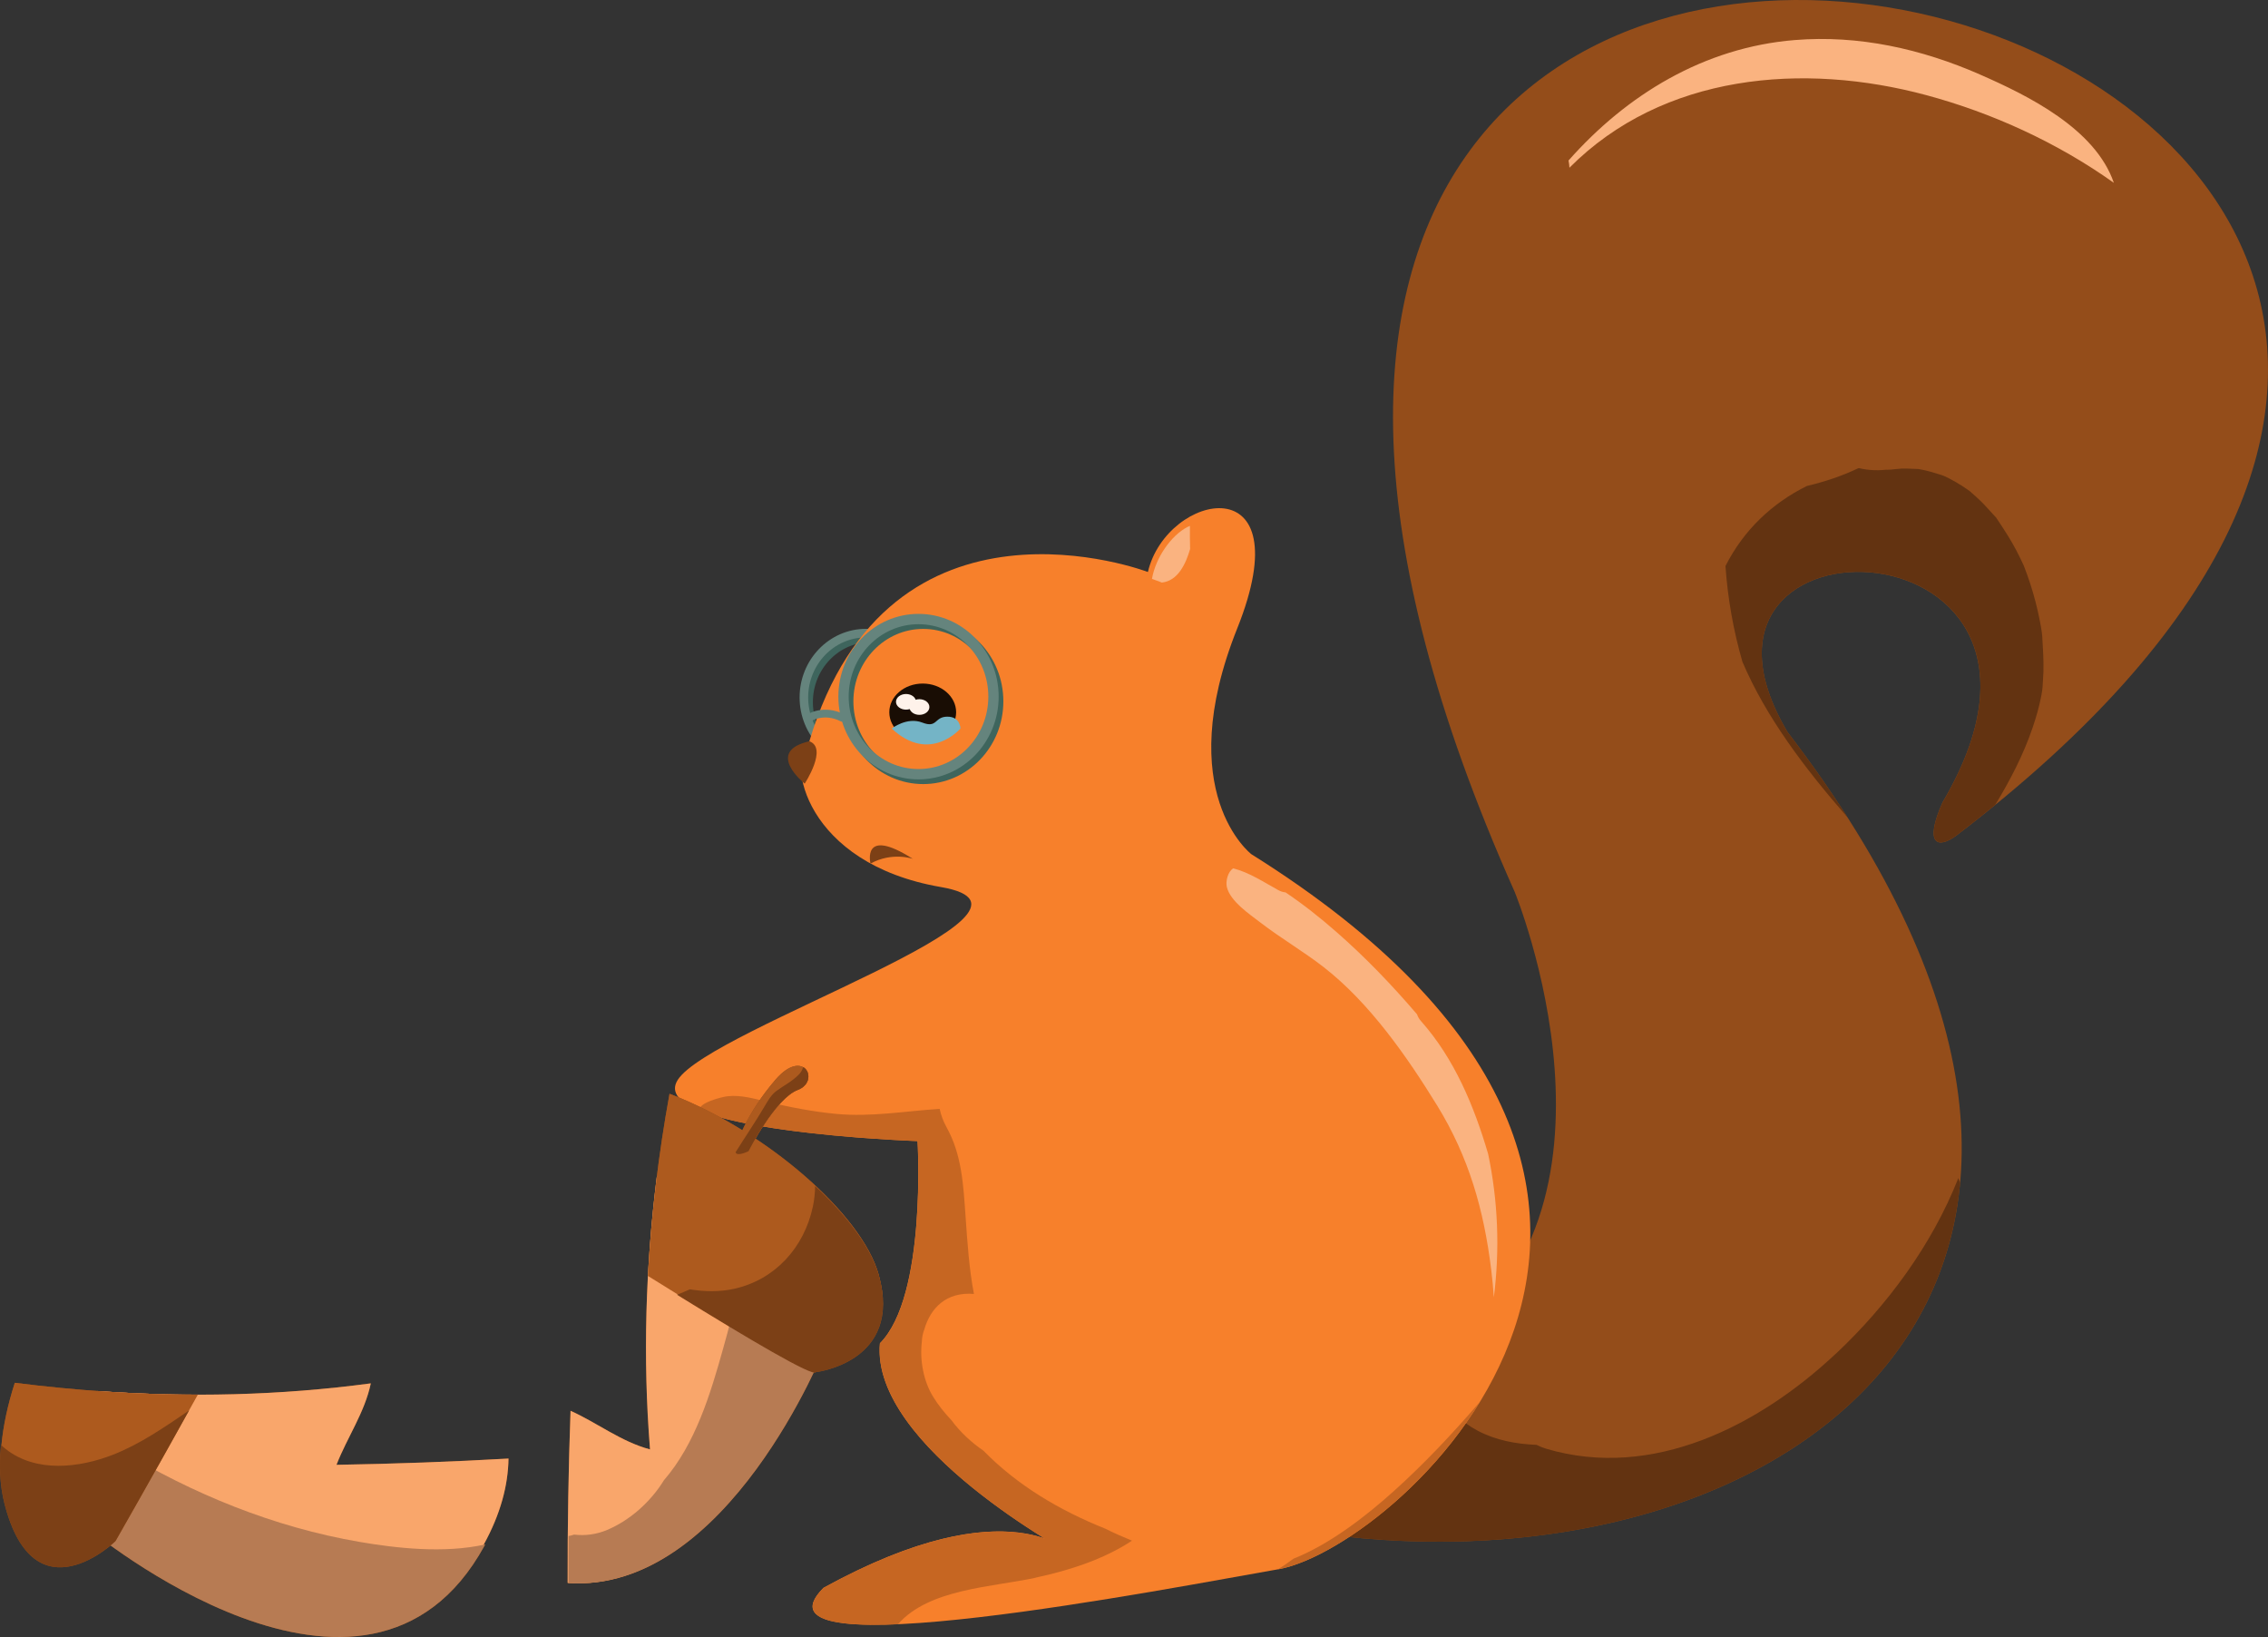 <?xml version="1.0" encoding="UTF-8"?>
<svg id="Layer_2" data-name="Layer 2" xmlns="http://www.w3.org/2000/svg" viewBox="0 0 597.38 431.08">
  <rect x="0" y="0" width="597.38" height="431.08" fill="#333333" stroke="none"/>
  <defs>
    <style>
      .cls-1 {
        fill: #190d04;
      }

      .cls-1, .cls-2, .cls-3, .cls-4, .cls-5, .cls-6, .cls-7, .cls-8, .cls-9, .cls-10, .cls-11, .cls-12 {
        stroke-width: 0px;
      }

      .cls-2 {
        fill: #944d1a;
      }

      .cls-3 {
        fill: #ad5a1e;
      }

      .cls-4 {
        fill: #fab380;
      }

      .cls-5 {
        fill: #7c4016;
      }

      .cls-6 {
        fill: #c66622;
      }

      .cls-13 {
        stroke-linecap: round;
        stroke-width: 2.05px;
      }

      .cls-13, .cls-14, .cls-15, .cls-16, .cls-17 {
        fill: none;
        stroke-miterlimit: 10;
      }

      .cls-13, .cls-14, .cls-17 {
        stroke: #65847d;
      }

      .cls-14, .cls-16 {
        stroke-width: 2.72px;
      }

      .cls-7 {
        fill: #f9a66b;
      }

      .cls-15, .cls-16 {
        stroke: #3e655d;
      }

      .cls-15, .cls-17 {
        stroke-width: 2.26px;
      }

      .cls-8 {
        fill: #fef2ea;
      }

      .cls-9 {
        fill: #74b4c6;
      }

      .cls-10 {
        fill: #b77b53;
      }

      .cls-11 {
        fill: #633311;
      }

      .cls-12 {
        fill: #f7802b;
      }
    </style>
  </defs>
  <g id="SadSqwee">
    <g>
      <g>
        <path class="cls-2" d="m353.13,404.5c120.13,13.62,227.88-68.11,117.65-211.78-35.92-60.68,85.45-56.97,40.87,18.58-4.95,11.15-1.24,12.38,3.72,8.67C802.69.77,229.29-145.37,398.95,234.83c0,0,34.68,84.21-19.82,120.13-54.49,35.92-60.68,32.2-26.01,49.54Z"/>
        <path class="cls-11" d="m483.53,356.48c-20.12,18.89-48.21,33.34-76.25,25.02-.93-.28-1.78-.63-2.56-1.03-5.42-.21-10.73-1.21-15.48-3.71-9-4.72-11.9-12.73-10.95-21.23-53.69,35.31-59.64,31.73-25.15,48.98,81.31,9.22,156.93-25.24,163.15-93.02-.15-.42-.33-.83-.48-1.25-6.94,17.6-18.76,33.57-32.27,46.25Z"/>
        <path class="cls-4" d="m521.48,19.6c-15.43-6.74-31.92-10.43-48.79-9.05-23.84,1.94-44.23,14.4-59.55,31.72.13.65.22,1.29.24,1.9,24.66-24.76,61.58-27.85,94.06-19.1,17.18,4.63,34.38,12.42,49.34,23.08-4.87-14.23-22.54-22.97-35.3-28.54Z"/>
        <path class="cls-11" d="m537.91,167.45c-.05-.48-.09-.83-.12-1.06-.08-.52-.16-1.03-.25-1.55-.25-1.37-.53-2.74-.84-4.1-.73-3.18-1.65-6.32-2.75-9.4-.28-.77-.57-1.53-.86-2.3-.63-1.37-1.27-2.73-1.98-4.07-1.49-2.84-3.22-5.49-5-8.16-.14-.22-.25-.39-.35-.53-.12-.12-.26-.26-.45-.47-1.21-1.3-2.35-2.64-3.62-3.88-.94-.92-1.94-1.77-2.91-2.64-.65-.46-1.32-.92-1.99-1.35-1.09-.69-2.21-1.34-3.36-1.94-.44-.23-.89-.43-1.33-.64-.2-.07-.45-.17-.8-.3-1.27-.34-2.5-.79-3.78-1.1-.7-.17-1.4-.3-2.11-.43-.09,0-.17-.02-.27-.03-1.4-.03-2.78-.14-4.18-.11-.68.01-6.47.7-3.03.15-2.84.45-5.68.37-8.3-.27-.07.02-.15.04-.22.05-4.31,2.06-8.84,3.54-13.48,4.65-9.15,4.53-16.63,11.56-21.45,21.08.59,8.55,2.1,17,4.46,25.2,6.23,14.64,16.46,28.1,27.41,40.67.06.05.13.11.19.16-4.66-7.28-9.89-14.74-15.75-22.37-35.92-60.68,85.45-56.97,40.87,18.58-4.95,11.15-1.24,12.38,3.72,8.67,3.5-2.67,6.88-5.34,10.13-7.99,3.96-6.5,7.45-13.23,9.88-20.38.95-2.78,1.75-5.59,2.3-8.48.08-.42.14-.84.21-1.26.02-.22.05-.52.1-.93.05-1.33.19-2.65.23-3.98.09-3.19-.14-6.33-.32-9.51Z"/>
        <path class="cls-11" d="m398.52,335.24c-.93,1.48-1.91,2.95-2.98,4.37.89.21,1.73.54,2.52.92.08-1.74.28-3.52.46-5.29Z"/>
        <ellipse class="cls-15" cx="229.36" cy="184.9" rx="16.38" ry="16.94"/>
        <ellipse class="cls-17" cx="228.12" cy="183.66" rx="16.38" ry="16.94"/>
        <path id="body" class="cls-12" d="m302.35,150.62s-68.11-26.01-89.17,44.58c-6.19,4.95-1.24,32.2,34.68,38.39s-60.68,37.15-69.35,50.78c-8.67,13.62,63.16,16.1,63.16,16.1,0,0,2.48,40.87-9.91,53.25-2.48,27.25,50.78,55.73,50.78,55.73,0,0-16.1-18.58-65.64,8.67-22.29,22.29,91.65,0,120.13-4.95,32.2-6.19,134.99-99.08-7.43-188.24,0,0-21.05-16.1-3.72-59.45,17.34-43.35-18.58-35.92-23.53-14.86Z"/>
        <path class="cls-6" d="m272.78,415.44c8.96-1.93,18.03-4.86,25.38-9.74-2.38-.97-4.72-2-6.95-3.12-12.07-4.82-23.27-11.45-32.15-20.55-3.19-2.19-6.15-4.91-8.46-8.06-1.83-1.91-3.46-3.97-4.84-6.2-2.46-3.99-3.54-9.47-2.95-14.46.04-1.11.24-2.16.62-3.14,1.62-5.71,5.81-10.05,13.1-9.44-1.27-6.65-1.72-13.5-2.19-20.2-.61-8.63-.98-16.47-5.07-23.79-.84-1.51-1.42-3.11-1.77-4.74-9.03.57-18.01,2.18-27.14,1.33-6.21-.58-12.31-1.77-18.37-3.22-3.4-.81-6.81-1.82-10.34-1.44-1.39.15-7.85,1.72-7.41,3.77,16.2,6.62,57.45,8.05,57.45,8.05,0,0,2.48,40.87-9.91,53.25-1.9,20.85,28.83,42.42,43.37,51.4-8.97-3.13-26.91-4.23-58.23,13-8.18,8.18,2,10.35,19.58,9.58,8.22-9.35,24.56-9.73,36.3-12.26Z"/>
        <path class="cls-6" d="m367,392.76c-6.68,5.99-16.3,13.71-26.29,17.68-1.33.99-2.69,1.92-4.07,2.8.13-.02.27-.05.39-.07,13-2.5,37.48-19.13,52.7-43.93-7.14,8.26-14.6,16.23-22.73,23.52Z"/>
        <path class="cls-4" d="m313.42,138.48c-.22.09-.44.18-.67.3-4.38,2.28-8.38,8.17-9.33,13.66.64.23,1.3.45,1.93.69.22.08.43.19.65.28,4.26-.45,6.32-4.89,7.47-8.83-.04-2.03-.09-4.07-.05-6.1Z"/>
        <path class="cls-4" d="m323.15,233.6c.91,3.75,5.95,7.11,8.82,9.32,5.4,4.16,11.31,7.58,16.69,11.76,12.05,9.37,21.89,23.47,29.84,36.37,8.38,13.6,12.35,27.55,14.28,43.32.3,2.43.53,4.86.69,7.28,1.61-12.65,1.1-25.43-1.5-37.78-3.72-12.66-8.88-25.07-17.71-35.02-.49-.55-.82-1.14-1.01-1.74-6.59-7.7-13.6-15.02-21.29-21.74-4.19-3.67-8.65-7.22-13.36-10.38-.62-.05-1.26-.24-1.91-.6-3.79-2.09-7.61-4.63-11.85-5.73-1.44.85-2.06,3.43-1.69,4.95Z"/>
        <ellipse class="cls-1" cx="243.04" cy="187.56" rx="8.8" ry="7.56"/>
        <ellipse class="cls-8" cx="238.64" cy="184.81" rx="2.64" ry="2.06"/>
        <ellipse class="cls-8" cx="242.16" cy="186.18" rx="2.64" ry="2.06"/>
        <path class="cls-9" d="m234.87,191.84s4.02-3.14,8.05-1.57,3.14-1.54,6.6-1.55,3.46,3.12,3.46,3.12c0,0-8.05,9.42-18.11,0Z"/>
        <path class="cls-5" d="m211.95,206.35s-10.68-8.45,1.24-11.15c4.92,1.79-1.24,11.15-1.24,11.15Z"/>
        <ellipse class="cls-16" cx="243.17" cy="184.68" rx="19.75" ry="20.43"/>
        <ellipse class="cls-14" cx="241.93" cy="183.44" rx="19.75" ry="20.43"/>
        <path class="cls-13" d="m213.19,189.01s3.72-2.48,8.67,0"/>
        <path class="cls-5" d="m229.29,227.4s-2.48-9.91,11.15-1.24c0,0-5.41-1.92-11.15,1.24Z"/>
      </g>
      <g>
        <g>
          <path class="cls-2" d="m23.11,402.13s-3.41-16.51,2.6-35.83c23.92,1.71,47.97,1.19,71.96-2.02-1.61,7.7-6.23,14.22-9.04,21.45,15.2-.26,30.28-.8,45.31-1.65-.11,6.99-2.06,14.53-6.5,22.61-31.04,56.57-104.33-4.56-104.33-4.56Z"/>
          <path class="cls-2" d="m31.39,381.68c19.51,11.81,40.75,20.45,63.27,24.34,9.47,1.63,22.29,3.13,33.14.67-.07.12-.13.24-.2.37-31.04,56.57-104.33-4.56-104.33-4.56,0,0-2.3-11.17.22-25.87,2.6,1.74,5.23,3.43,7.9,5.05Z"/>
          <path class="cls-2" d="m23.11,402.13s-3.41-16.51,2.6-35.83c5.92.42,11.84.71,17.77.85-3.15,5.75-6.01,11.7-8.65,17.65-3.26,1.49-5.6,4.53-6.19,8.46-.81,5.48,3.92,11.3,9.46,11.62.05,0,.1,0,.15.01.02.21.03.42.07.63.62,3.91,4.78,7.36,8.84,6.41,3.1-.72,5.89-.88,8.58.66,3.23,1.85,5.52,5.02,7.61,8.01,2.4,3.43,7.73,3.72,10.85,1.25,2.15-1.7,3.03-4.21,2.79-6.69,1.71.14,3.43.2,5.14.18.46.31.98.58,1.56.81,10.66,4.28,21.99,6.56,32.86,4.5-34.56,30.54-93.43-18.55-93.43-18.55Z"/>
          <path class="cls-2" d="m1.33,395.73c-2.37-9.26-1.05-20.38,2.57-31.6,16,2.03,32.09,3.12,48.2,3.13-10.89,19.7-21.57,38.36-21.57,38.36,0,0-21.36,20.73-29.21-9.88Z"/>
          <path class="cls-2" d="m1.19,395.98c-1.22-4.75-1.46-9.99-.92-15.48.39.37.8.73,1.24,1.07,8.02,6.33,19.42,4.96,28.3,1.48,7.19-2.82,13.6-7.3,19.98-11.62-10.09,18.18-19.39,34.43-19.39,34.43,0,0-21.36,20.73-29.21-9.88Z"/>
          <g>
            <path class="cls-2" d="m171.21,381.66c-1.93-24.13-1.17-48.18,1.81-71.97,15.91,5.9,33.44,18.52,44.11,45.02,0,0-25.72,64.98-67.61,62.12-.05-15.05.21-30.14.76-45.33,7.07,3.19,13.34,8.15,20.93,10.17Z"/>
            <path class="cls-2" d="m151.21,404.1c2.91.37,5.94-.06,8.7-1.22,5.95-2.5,11.45-7.35,14.98-13.11,8.28-9.57,12.24-22.68,15.63-34.84,2.83-10.13,5.64-20.93,5.63-31.43,8.13,7.29,15.6,17.36,21.18,31.23,0,0-25.72,64.98-67.61,62.12-.01-4.12,0-8.23.03-12.36.5-.09.98-.22,1.46-.39Z"/>
            <path class="cls-2" d="m231.42,335.63c6.34,22.86-16.63,25.46-16.63,25.46-.66,1.56-23.03-11.93-44.13-25.1.86-16.09,2.8-32.1,5.69-47.97,25.39,9.71,50.65,31.66,55.07,47.61Z"/>
            <path class="cls-2" d="m181.7,339.52c3.9.63,7.85.7,11.67-.14,10.81-2.39,18.44-10.91,20.73-21.61.39-1.81.57-3.63.6-5.45,8.56,7.96,14.8,16.36,16.79,23.55,6.34,22.86-16.63,25.46-16.63,25.46-.58,1.38-17.99-8.92-36.55-20.39,1.15-.44,2.28-.92,3.39-1.42Z"/>
            <path class="cls-2" d="m197.17,303.13s-3.69,1.88-3.48-.15,3.08-9.95,10.55-18.64c7.47-8.68,11.87.4,5.89,2.66-5.99,2.26-12.96,16.13-12.96,16.13Z"/>
            <path class="cls-2" d="m197.17,303.13s-3.03,1.54-3.43.3c2.52-4.03,5.2-7.95,7.62-12.05.92-1.57,1.77-3.11,3.27-4.19,2.04-1.47,3.93-2.38,5.76-4.21.56-.56.94-1.24,1.15-1.97,2.04,1.14,2.03,4.69-1.41,5.99-5.99,2.26-12.96,16.13-12.96,16.13Z"/>
          </g>
        </g>
        <g>
          <path class="cls-7" d="m23.11,402.13s-3.41-16.51,2.6-35.83c23.92,1.71,47.97,1.19,71.96-2.02-1.61,7.7-6.23,14.22-9.04,21.45,15.2-.26,30.28-.8,45.31-1.65-.11,6.99-2.06,14.53-6.5,22.61-31.04,56.57-104.33-4.56-104.33-4.56Z"/>
          <path class="cls-10" d="m31.39,381.68c19.51,11.81,40.75,20.45,63.27,24.34,9.47,1.63,22.29,3.13,33.14.67-.07.12-.13.24-.2.37-31.04,56.57-104.33-4.56-104.33-4.56,0,0-2.3-11.17.22-25.87,2.6,1.74,5.23,3.43,7.9,5.05Z"/>
          <path class="cls-10" d="m23.11,402.13s-3.41-16.51,2.6-35.83c5.92.42,11.84.71,17.77.85-3.15,5.75-6.01,11.7-8.65,17.65-3.26,1.49-5.6,4.53-6.19,8.46-.81,5.48,3.92,11.3,9.46,11.62.05,0,.1,0,.15.01.02.21.03.42.07.63.62,3.91,4.78,7.36,8.84,6.41,3.1-.72,5.89-.88,8.58.66,3.23,1.85,5.52,5.02,7.61,8.01,2.4,3.43,7.73,3.72,10.85,1.25,2.15-1.7,3.03-4.21,2.79-6.69,1.71.14,3.43.2,5.14.18.46.31.98.58,1.56.81,10.66,4.28,21.99,6.56,32.86,4.5-34.56,30.54-93.43-18.55-93.43-18.55Z"/>
          <path class="cls-3" d="m1.33,395.73c-2.37-9.26-1.05-20.38,2.57-31.6,16,2.03,32.09,3.12,48.2,3.13-10.89,19.7-21.57,38.36-21.57,38.36,0,0-21.36,20.73-29.21-9.88Z"/>
          <path class="cls-5" d="m1.19,395.98c-1.22-4.75-1.46-9.99-.92-15.48.39.37.8.73,1.24,1.07,8.02,6.33,19.42,4.96,28.3,1.48,7.19-2.82,13.6-7.3,19.98-11.62-10.09,18.18-19.39,34.43-19.39,34.43,0,0-21.36,20.73-29.21-9.88Z"/>
          <g>
            <path class="cls-7" d="m171.21,381.66c-1.93-24.13-1.17-48.18,1.81-71.97,15.91,5.9,33.44,18.52,44.11,45.02,0,0-25.72,64.98-67.61,62.12-.05-15.05.21-30.14.76-45.33,7.07,3.19,13.34,8.15,20.93,10.17Z"/>
            <path class="cls-10" d="m151.21,404.1c2.91.37,5.94-.06,8.7-1.22,5.95-2.5,11.45-7.35,14.98-13.11,8.28-9.57,12.24-22.68,15.63-34.84,2.83-10.13,5.64-20.93,5.63-31.43,8.13,7.29,15.6,17.36,21.18,31.23,0,0-25.72,64.98-67.61,62.12-.01-4.12,0-8.23.03-12.36.5-.09.98-.22,1.46-.39Z"/>
            <path class="cls-3" d="m231.42,335.63c6.34,22.86-16.63,25.46-16.63,25.46-.66,1.56-23.03-11.93-44.13-25.1.86-16.09,2.8-32.1,5.69-47.97,25.39,9.71,50.65,31.66,55.07,47.61Z"/>
            <path class="cls-5" d="m181.7,339.52c3.9.63,7.85.7,11.67-.14,10.81-2.39,18.44-10.91,20.73-21.61.39-1.81.57-3.63.6-5.45,8.56,7.96,14.8,16.36,16.79,23.55,6.34,22.86-16.63,25.46-16.63,25.46-.58,1.38-17.99-8.92-36.55-20.39,1.15-.44,2.28-.92,3.39-1.42Z"/>
            <path class="cls-3" d="m197.17,303.13s-3.69,1.88-3.48-.15,3.08-9.95,10.55-18.64c7.47-8.68,11.87.4,5.89,2.66-5.99,2.26-12.96,16.13-12.96,16.13Z"/>
            <path class="cls-5" d="m197.17,303.13s-3.03,1.54-3.43.3c2.52-4.03,5.2-7.95,7.62-12.05.92-1.57,1.77-3.11,3.27-4.19,2.04-1.47,3.93-2.38,5.76-4.21.56-.56.94-1.24,1.15-1.97,2.04,1.14,2.03,4.69-1.41,5.99-5.99,2.26-12.96,16.13-12.96,16.13Z"/>
          </g>
        </g>
      </g>
    </g>
  </g>
</svg>